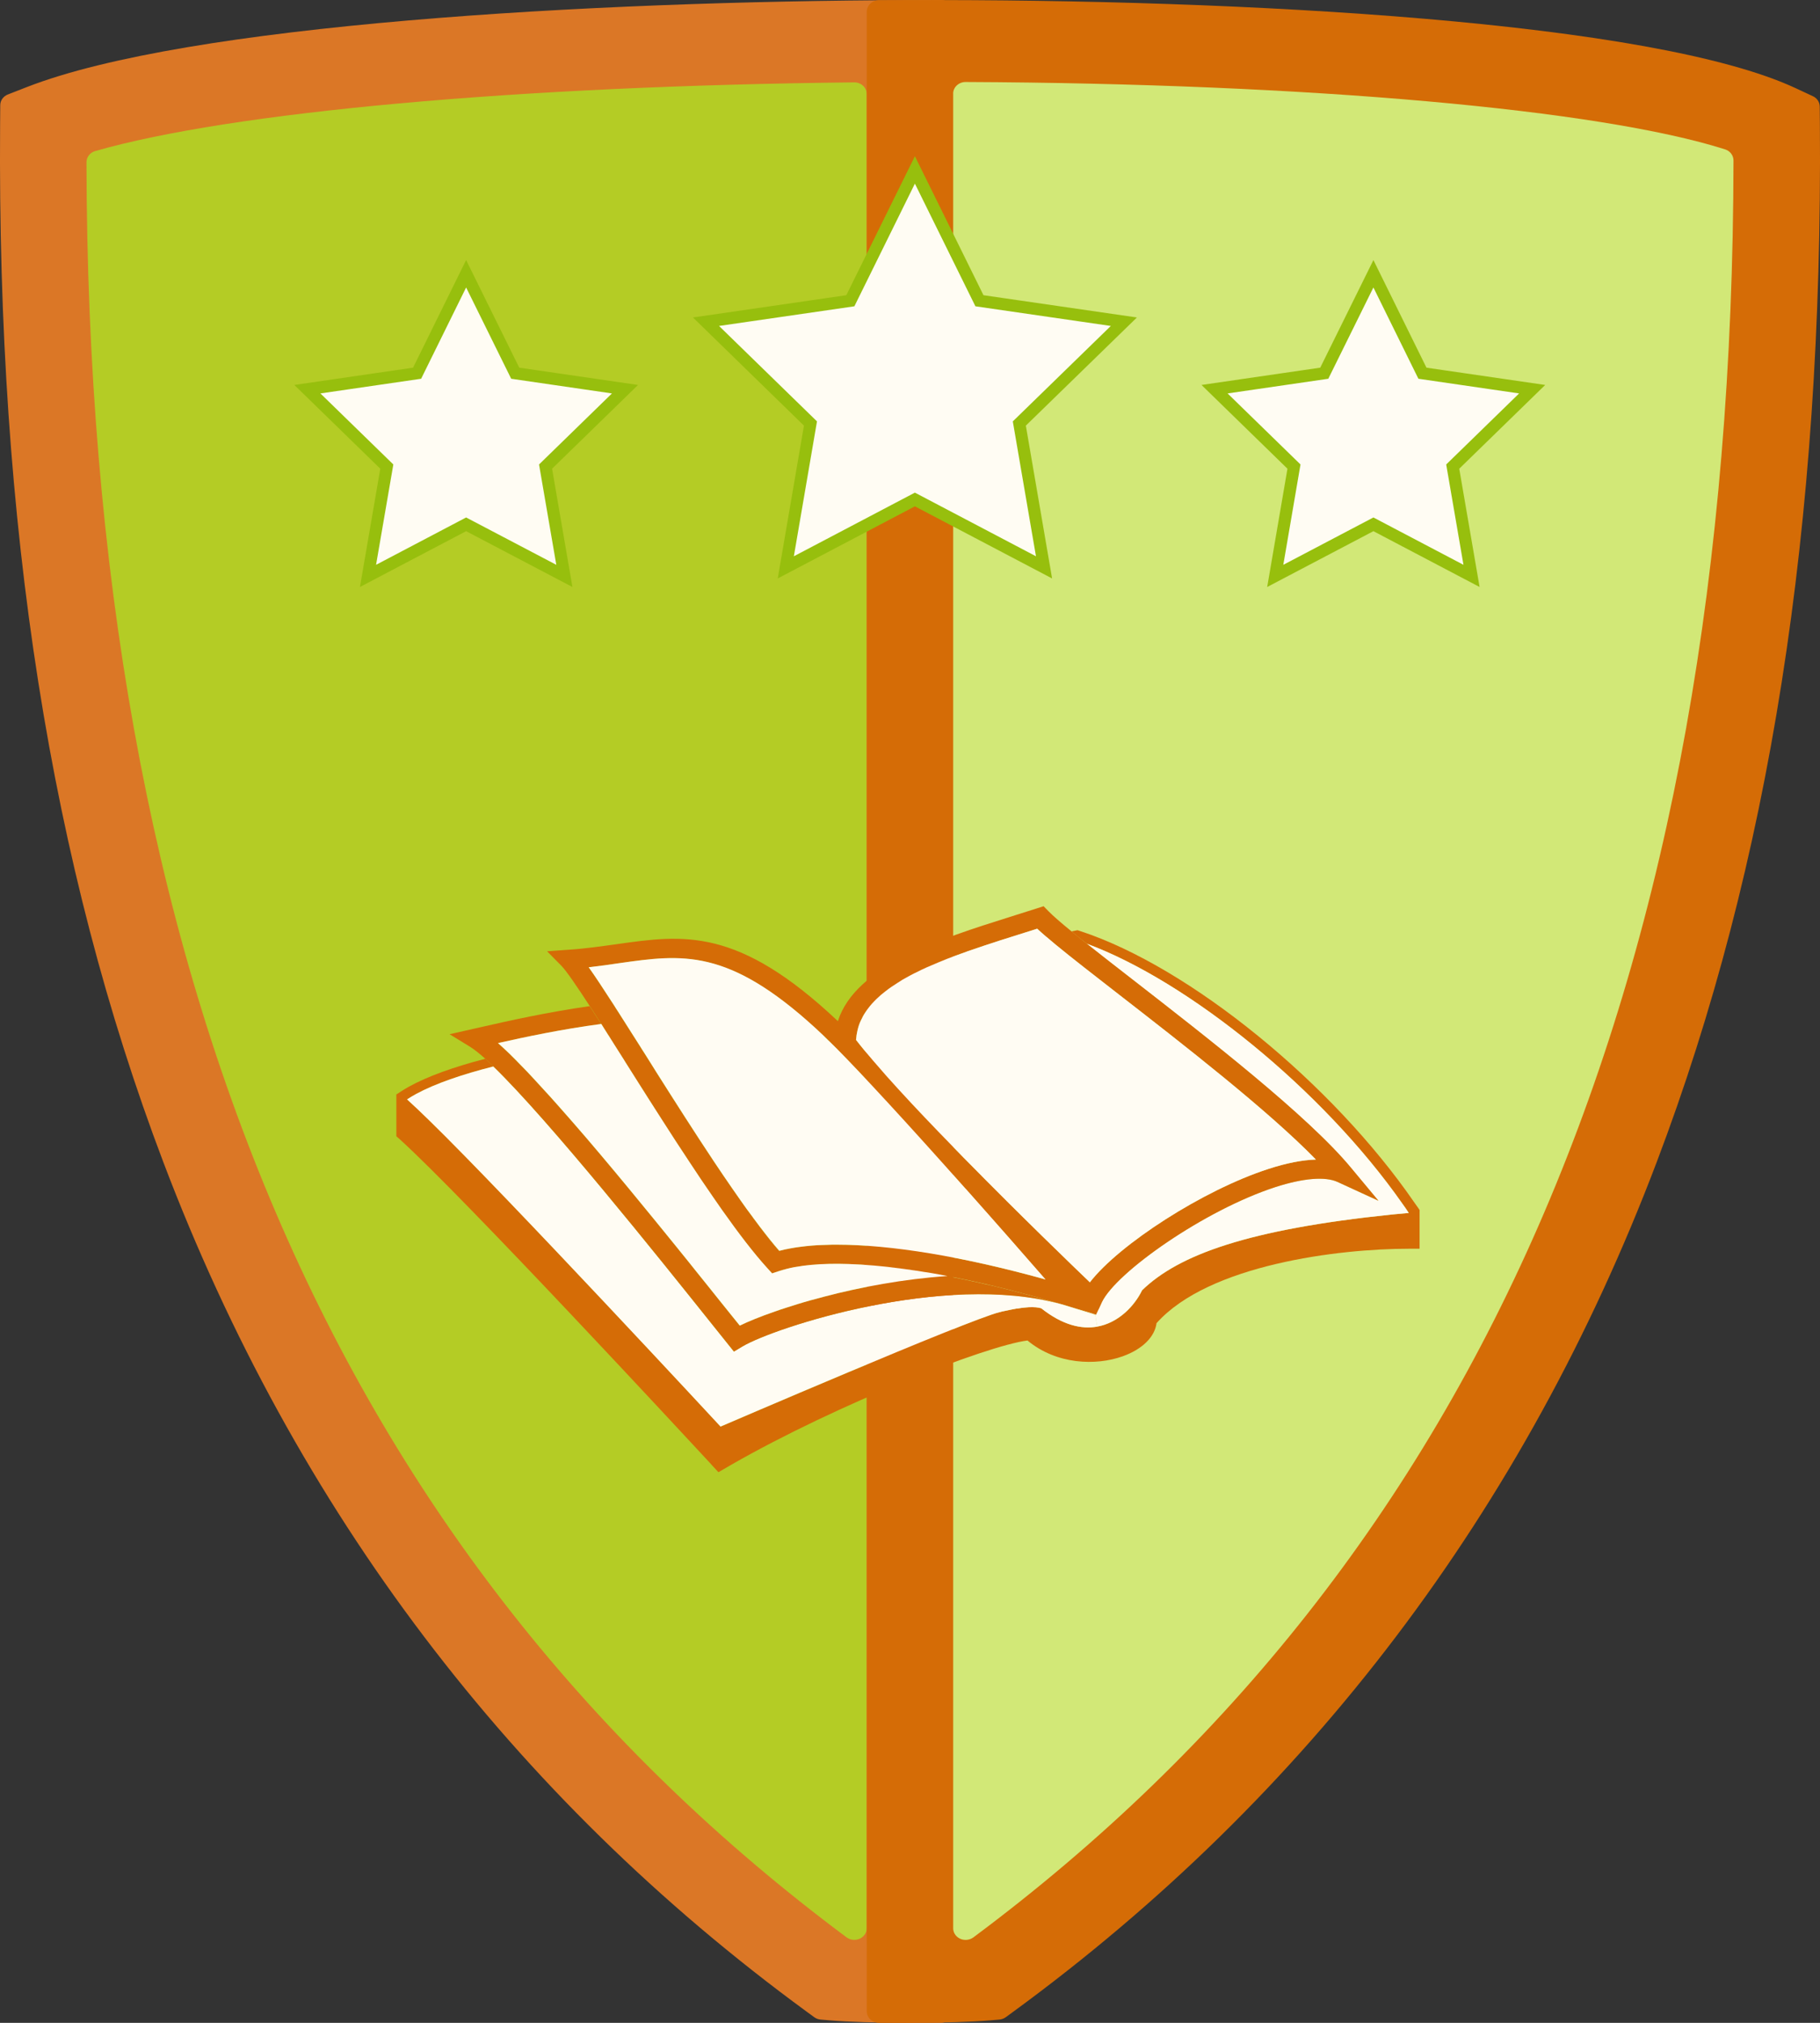 <svg width="450" height="500" viewBox="0 0 450 500" fill="none" xmlns="http://www.w3.org/2000/svg">
<rect x="0" y="0" width="450" height="500" fill="#333333" stroke="none"/>
<g clip-path="url(#clip0_640_1301)">
<path d="M224.991 13.036V486.99C224.991 488.586 223.609 489.878 221.922 489.862C216.218 489.82 210.784 489.664 206.975 489.376C206.384 489.335 205.827 489.121 205.358 488.775C53.291 377.136 9.738 207.331 10.703 32.835C10.703 31.659 11.46 30.589 12.625 30.169C48.022 17.331 134.859 10.575 221.931 10.155C223.617 10.155 224.991 11.439 224.991 13.036Z" fill="#B4CC25"/>
<path d="M235.677 497.12C235.677 498.708 234.321 499.992 232.643 499.992H224.991C216.827 499.992 209.584 499.77 205.115 499.383L202.897 499.193C202.323 499.144 201.776 498.938 201.315 498.601L199.55 497.309C126.573 443.942 73.029 373.276 40.397 287.287C12.495 213.774 -0.704 129.884 0.026 30.811L0.061 25.997C0.061 24.836 0.809 23.799 1.939 23.355L6.643 21.52C46.301 6.057 145.415 0.272 224.956 0.025L232.634 0C234.312 0 235.677 1.284 235.677 2.872V497.12ZM211.053 479.484C211.053 479.484 211.079 479.484 211.097 479.484C212.836 479.566 214.296 478.258 214.296 476.612V23.24C214.296 21.635 212.905 20.343 211.21 20.36C127.947 21.24 57.23 27.675 23.52 37.345C22.242 37.715 21.381 38.851 21.381 40.11C21.72 241.351 83.263 384.986 209.314 478.867C209.81 479.237 210.418 479.46 211.053 479.484Z" fill="#DB7726"/>
<path d="M243.016 489.383C239.207 489.671 233.747 489.828 228.052 489.869C226.365 489.877 224.982 488.593 224.982 486.997V13.018C224.982 11.43 226.339 10.138 228.017 10.138C317.375 9.998 405.725 16.549 437.531 30.111C438.601 30.572 439.279 31.6 439.279 32.711C440.27 207.248 396.726 377.11 244.624 488.783C244.155 489.128 243.598 489.342 243.007 489.383H243.016Z" fill="#D2E877"/>
<path d="M224.991 500H217.34C215.662 500 214.305 498.716 214.305 497.128V2.921C214.305 1.341 215.662 0.049 217.331 0.049L224.957 0.024C307.707 -0.239 408.664 5.332 444.009 21.808L448.244 23.783C449.278 24.26 449.93 25.256 449.939 26.342L449.974 30.811C450.713 129.876 437.505 213.774 409.612 287.287C376.98 373.284 323.436 443.941 250.459 497.309L248.694 498.601C248.233 498.938 247.685 499.136 247.111 499.193L244.894 499.383C240.425 499.769 233.173 499.992 225 499.992L224.991 500ZM235.677 23.149V476.62C235.677 478.266 237.138 479.574 238.877 479.492C238.895 479.492 238.921 479.492 238.938 479.492C239.573 479.459 240.173 479.245 240.677 478.875C366.833 384.929 428.367 241.153 428.61 39.674C428.61 38.447 427.802 37.328 426.567 36.933C395.613 27.074 323.627 20.639 238.738 20.269C237.051 20.269 235.669 21.552 235.669 23.149H235.677Z" fill="#D56C06"/>
<path d="M350.993 299.134V308.657H348.303C331.121 308.657 298.883 312.557 285.955 327.056C285.505 330.482 282.437 333.508 277.609 335.239C270.92 337.636 261.184 337.28 254.045 331.339C243.837 332.642 207.038 347.022 180.834 362.04C180.456 362.268 180.026 362.514 179.648 362.732L177.633 363.899L176.119 362.259C176.119 362.259 175.864 361.985 175.516 361.584C169.124 354.704 115.029 296.282 98.777 281.538L98 280.863V270.529L99.105 269.809C99.708 269.427 100.332 269.026 100.986 268.67C105.763 266 112.401 263.677 120 261.699C120.624 262.282 121.309 262.911 122.015 263.604C114.364 265.554 107.727 267.796 102.93 270.393C102.122 270.839 101.375 271.268 100.669 271.741C102.204 273.127 104.065 274.903 106.182 276.963C125.799 296.1 178.185 352.617 178.185 352.617C178.185 352.617 239.378 326.263 247.079 324.359C247.335 324.313 247.529 324.267 247.754 324.176C247.908 324.158 248.082 324.131 248.235 324.085C248.337 324.067 248.44 324.04 248.511 324.021C248.562 324.021 248.583 324.021 248.634 324.003C248.706 323.985 248.787 323.958 248.89 323.939H248.941C249.115 323.894 249.289 323.848 249.442 323.83C249.749 323.784 250.025 323.693 250.322 323.648C250.393 323.648 250.444 323.629 250.526 323.602C250.802 323.557 251.058 323.538 251.283 323.465C251.355 323.465 251.385 323.465 251.436 323.447H251.59C251.917 323.383 252.265 323.338 252.572 323.292C252.848 323.274 253.124 323.229 253.38 323.201H253.533C253.635 323.183 253.738 323.183 253.809 323.156H253.932C254.137 323.137 254.31 323.137 254.464 323.11C255.691 323.065 256.704 323.128 257.481 323.383C262.759 327.575 267.443 328.605 271.319 327.912C276.699 326.947 280.596 322.673 282.406 318.927C291.458 310.143 308.61 303.891 344.028 300.219C345.44 300.082 346.871 299.945 348.334 299.818C347.853 299.052 347.332 298.314 346.8 297.576C327.03 269.345 293.779 242.517 268.701 233.258C267.32 232.165 266.062 231.153 264.927 230.214C265.183 230.196 265.408 230.123 265.653 230.078L266.41 229.923L267.167 230.169C294.178 239.045 329.413 267.75 349.735 297.284C350.042 297.713 350.339 298.159 350.645 298.56L351.024 299.143L350.993 299.134Z" fill="#D56C06"/>
<path d="M348.304 299.81C346.841 299.946 345.409 300.083 343.998 300.211C308.589 303.883 291.427 310.134 282.376 318.919C280.565 322.665 276.668 326.938 271.289 327.904L270.839 325.216L270.89 325.125L270.961 324.97L271.616 323.585L271.667 323.521L272.424 321.863C275.922 314.509 297.779 299.099 315.38 293.403C322.223 291.207 327.633 290.761 330.671 292.146L340.807 296.802L334.015 288.647C323.45 275.87 298.474 256.469 280.218 242.281C275.993 239.009 272.046 235.92 268.67 233.25C293.749 242.509 326.999 269.327 346.769 297.568C347.301 298.306 347.823 299.044 348.304 299.81Z" fill="#FFFCF3"/>
<path d="M234.193 315.41C233.64 315.301 233.057 315.182 232.536 315.1C232.434 315.1 232.331 315.082 232.26 315.055C231.605 314.945 231.002 314.827 230.378 314.718H230.357C229.733 314.608 229.099 314.49 228.496 314.426C227.872 314.317 227.238 314.198 226.634 314.116H226.563C224.118 313.733 221.756 313.424 219.495 313.178C218.34 313.068 217.184 312.932 216.079 312.84C213.891 312.64 211.773 312.531 209.769 312.458C206.476 312.348 203.479 312.412 200.768 312.658C199.214 312.795 197.751 312.995 196.391 313.241C195.736 313.351 195.082 313.515 194.478 313.67H194.458C193.854 313.806 193.251 313.98 192.699 314.162L190.909 314.763L189.702 313.442C186.429 309.861 182.614 304.858 178.533 299.098C177.807 298.041 177.05 296.966 176.293 295.872C174.412 293.157 172.468 290.295 170.535 287.334C168.193 283.816 165.861 280.208 163.539 276.581C162.956 275.688 162.384 274.767 161.801 273.865C161.627 273.573 161.422 273.282 161.248 272.972C160.87 272.371 160.471 271.76 160.093 271.177C159.714 270.594 159.336 269.992 158.988 269.409C158.784 269.099 158.589 268.808 158.405 268.516L156.748 265.891C156.544 265.554 156.349 265.244 156.124 264.907C155.623 264.078 155.091 263.267 154.59 262.465C154.314 262.018 154.007 261.572 153.731 261.116C153.107 260.132 152.504 259.148 151.87 258.182C151.767 258.027 151.665 257.845 151.563 257.69C151.184 257.107 150.837 256.551 150.509 255.986H150.489C149.865 255.002 149.282 254.063 148.679 253.115C148.177 252.35 147.697 251.612 147.247 250.874C146.766 250.108 146.296 249.397 145.835 248.696C142.593 243.72 140.026 239.956 138.788 238.699L135.27 235.136L140.578 234.753C144.782 234.48 148.627 233.906 152.32 233.404C169.144 231.008 182.451 229.103 207.171 252.405C211.518 238.69 232.526 232.056 249.78 226.615C252.02 225.923 254.208 225.23 256.295 224.556L258.034 224L259.24 225.23C260.345 226.369 262.309 228.073 264.927 230.206C266.062 231.144 267.32 232.156 268.701 233.249C272.076 235.92 276.024 239.009 280.248 242.28C298.505 256.469 323.481 275.87 334.046 288.646L340.837 296.802L330.702 292.145C327.654 290.76 322.253 291.207 315.411 293.403C297.809 299.098 275.953 314.508 272.455 321.862L271.698 323.521L271.647 323.584L270.992 324.97L270.44 324.787L265.111 323.174C265.111 323.174 265.06 323.156 265.009 323.156C264.907 323.111 264.804 323.065 264.682 323.047C263.853 322.773 262.974 322.491 262.114 322.281C255.998 320.468 250.066 318.9 244.41 317.552H244.39C240.923 316.741 237.547 316.03 234.274 315.419C234.274 315.419 234.257 315.413 234.223 315.401L234.193 315.41ZM313.57 288.947C318.05 287.489 321.967 286.732 325.363 286.614C313.539 274.467 292.562 258.173 276.72 245.871C270.46 241.004 264.999 236.776 261 233.477C260.171 232.785 259.394 232.129 258.688 231.527H258.668C257.809 230.789 257.082 230.142 256.458 229.559C254.853 230.078 253.216 230.589 251.549 231.108C248.829 231.955 246.067 232.83 243.326 233.751C242.048 234.179 240.759 234.598 239.501 235.054C239.327 235.118 239.122 235.163 238.949 235.254C237.967 235.591 236.985 235.947 236.034 236.311C235.758 236.402 235.481 236.512 235.205 236.621C234.673 236.803 234.172 237.004 233.692 237.204C233.19 237.405 232.71 237.605 232.209 237.806C231.176 238.207 230.194 238.635 229.212 239.082C228.23 239.528 227.279 239.956 226.368 240.449C226.297 240.467 226.246 240.494 226.164 240.54H226.143C225.315 240.968 224.507 241.387 223.73 241.843C223.3 242.071 222.901 242.317 222.502 242.581C222.298 242.718 222.103 242.827 221.899 242.964C220.845 243.611 219.833 244.312 218.902 245.051C218.176 245.606 217.521 246.171 216.887 246.773C216.662 247.001 216.437 247.201 216.233 247.42C215.834 247.821 215.455 248.249 215.097 248.677C214.842 248.969 214.617 249.261 214.422 249.552C214.167 249.889 213.942 250.227 213.747 250.564C213.492 250.965 213.246 251.393 213.072 251.821C213.001 251.958 212.95 252.095 212.868 252.222C212.541 252.897 212.285 253.607 212.111 254.327C212.06 254.51 212.039 254.683 211.988 254.847C211.835 255.494 211.733 256.195 211.681 256.888C211.681 256.934 211.661 256.979 211.661 257.043C212.868 258.61 214.3 260.333 215.916 262.201C216.949 263.413 218.033 264.67 219.189 265.964C222.983 270.22 227.412 274.95 232.065 279.77C234.08 281.875 236.136 283.98 238.202 286.085C239.716 287.607 241.219 289.156 242.733 290.66C242.733 290.678 242.753 290.705 242.784 290.724C244.901 292.856 246.988 294.961 249.023 296.975C250.383 298.342 251.713 299.663 253.022 300.939C256.264 304.147 259.312 307.127 261.951 309.678C263.004 310.708 263.986 311.674 264.896 312.549C266.758 314.344 268.292 315.839 269.478 316.959C276.75 307.573 297.451 294.168 313.591 288.947H313.57ZM258.207 316.176C258.31 316.194 258.381 316.221 258.484 316.267C253.83 310.936 246.609 302.689 238.795 293.904C238.744 293.886 238.724 293.84 238.693 293.813C232.209 286.504 225.315 278.841 219.097 272.125C219.076 272.106 219.076 272.079 219.045 272.079C214.463 267.103 210.27 262.647 206.895 259.239C206.169 258.501 205.483 257.808 204.829 257.152C204.348 256.706 203.898 256.277 203.469 255.876C203.162 255.585 202.845 255.275 202.538 255.002C202.436 254.892 202.313 254.774 202.211 254.664C202.211 254.664 202.194 254.658 202.159 254.646C201.986 254.464 201.812 254.309 201.628 254.154C179.924 234.279 168.602 235.892 153.107 238.088C150.663 238.444 148.177 238.808 145.539 239.1C147.073 241.25 149.037 244.212 151.471 247.994C151.747 248.395 152.003 248.823 152.279 249.27C152.483 249.58 152.657 249.871 152.862 250.19C153.117 250.573 153.342 250.928 153.588 251.311C153.813 251.694 154.069 252.049 154.314 252.45C154.897 253.343 155.5 254.291 156.104 255.275C156.554 255.995 157.035 256.733 157.515 257.489C157.791 257.918 158.068 258.337 158.344 258.793C158.62 259.221 158.896 259.667 159.172 260.141C159.704 260.952 160.205 261.754 160.727 262.583C161.259 263.395 161.76 264.242 162.281 265.071C166.863 272.307 171.763 279.998 176.518 287.142C177.245 288.236 177.981 289.32 178.707 290.396C180.17 292.546 181.602 294.606 182.982 296.583C184.015 298.059 185.048 299.499 186.071 300.839V300.857C186.675 301.668 187.258 302.452 187.81 303.19C189.518 305.45 191.134 307.473 192.637 309.195L193.998 308.858C194.448 308.767 194.908 308.676 195.378 308.585C196.207 308.43 197.066 308.293 197.966 308.184C198.846 308.074 199.776 307.956 200.738 307.892C201.515 307.828 202.292 307.783 203.1 307.755C203.53 307.737 203.98 307.71 204.461 307.71C205.218 307.664 206.015 307.664 206.823 307.664C220.252 307.664 238.089 310.599 258.187 316.176H258.207Z" fill="#D56C06"/>
<path d="M325.373 286.614C321.977 286.723 318.05 287.488 313.58 288.947C297.43 294.168 276.729 307.573 269.468 316.959C268.281 315.838 266.747 314.335 264.886 312.549C263.975 311.674 263.004 310.708 261.94 309.678C259.301 307.126 256.254 304.147 253.011 300.939C251.733 299.663 250.373 298.342 249.012 296.975C246.977 294.961 244.891 292.856 242.773 290.724C242.753 290.705 242.722 290.678 242.722 290.66C241.209 289.156 239.705 287.616 238.191 286.085C236.156 283.98 234.09 281.848 232.055 279.77C227.401 274.949 222.972 270.22 219.178 265.964C218.022 264.661 216.938 263.413 215.905 262.201C214.299 260.342 212.857 258.619 211.65 257.043C211.65 256.979 211.671 256.933 211.671 256.888C211.722 256.195 211.824 255.503 211.978 254.847C212.029 254.692 212.049 254.509 212.1 254.327C212.274 253.607 212.53 252.896 212.857 252.222C212.929 252.085 212.98 251.949 213.062 251.821C213.236 251.393 213.491 250.974 213.737 250.564C213.941 250.226 214.166 249.889 214.412 249.552C214.616 249.26 214.841 248.969 215.087 248.677C215.435 248.249 215.813 247.83 216.222 247.42C216.427 247.192 216.652 246.991 216.877 246.773C217.501 246.171 218.155 245.606 218.892 245.05C219.822 244.312 220.825 243.62 221.888 242.963C222.093 242.827 222.287 242.717 222.492 242.581C222.891 242.307 223.3 242.061 223.719 241.843C224.496 241.396 225.304 240.968 226.133 240.539H226.153C226.225 240.494 226.276 240.476 226.358 240.448C227.268 239.956 228.219 239.528 229.201 239.081C230.183 238.653 231.165 238.234 232.198 237.806C232.699 237.605 233.18 237.405 233.681 237.204C234.162 237.004 234.663 236.803 235.195 236.621C235.471 236.512 235.747 236.393 236.023 236.311C236.974 235.956 237.956 235.591 238.938 235.254C239.112 235.163 239.316 235.117 239.49 235.054C240.748 234.607 242.027 234.179 243.315 233.75C246.056 232.83 248.828 231.955 251.539 231.108C253.195 230.588 254.832 230.078 256.448 229.559C257.072 230.142 257.808 230.789 258.657 231.527H258.678C259.383 232.128 260.161 232.785 260.989 233.477C264.988 236.767 270.45 241.004 276.709 245.87C292.552 258.173 313.529 274.466 325.352 286.614H325.373Z" fill="#FFFCF3"/>
<path d="M270.838 325.225L271.288 327.913C267.412 328.606 262.738 327.576 257.45 323.384C256.673 323.138 255.66 323.074 254.433 323.111C254.28 323.129 254.106 323.129 253.901 323.156H253.779C253.707 323.175 253.605 323.175 253.502 323.202H253.349C253.093 323.22 252.817 323.266 252.541 323.293C252.234 323.339 251.886 323.384 251.559 323.448H251.406C251.406 323.448 251.334 323.466 251.252 323.466C251.027 323.53 250.772 323.557 250.495 323.603C250.424 323.621 250.373 323.649 250.291 323.649C249.984 323.694 249.708 323.785 249.411 323.831C249.258 323.849 249.084 323.895 248.91 323.94H248.859C248.757 323.958 248.685 323.986 248.603 324.004C248.552 324.022 248.532 324.022 248.481 324.022C248.409 324.04 248.307 324.068 248.204 324.086C248.051 324.132 247.877 324.15 247.724 324.177C247.499 324.268 247.294 324.314 247.049 324.359C239.357 326.264 178.155 352.618 178.155 352.618C178.155 352.618 125.768 296.101 106.151 276.964C104.034 274.904 102.173 273.127 100.639 271.742C101.344 271.268 102.101 270.849 102.899 270.394C107.706 267.796 114.344 265.555 121.984 263.604C135.771 276.964 162.455 310.307 176.365 327.722L181.448 334.064L183.586 332.789C191.512 328.086 233.415 314.436 262.053 322.282C262.912 322.528 263.761 322.774 264.62 323.047C264.743 323.065 264.845 323.111 264.947 323.156C264.998 323.156 265.019 323.156 265.05 323.175L270.654 325.061L270.808 325.216L270.838 325.225Z" fill="#FFFCF3"/>
<path d="M270.972 324.979L270.89 325.134L270.685 325.07L270.409 324.797L270.972 324.979Z" fill="#FFFCF3"/>
<path d="M270.89 325.134L270.838 325.225L270.685 325.07L270.89 325.134Z" fill="#FFFCF3"/>
<path d="M270.409 324.797L270.685 325.07L265.08 323.184L270.409 324.797Z" fill="#FFFCF3"/>
<path d="M258.494 316.258C258.391 316.212 258.32 316.194 258.218 316.167C238.12 310.59 220.293 307.655 206.854 307.655C206.046 307.655 205.248 307.655 204.491 307.701C204.011 307.701 203.561 307.719 203.131 307.746C202.323 307.765 201.546 307.81 200.768 307.883C199.817 307.947 198.886 308.065 197.997 308.175C197.086 308.284 196.237 308.421 195.409 308.576C194.928 308.667 194.478 308.758 194.028 308.849C193.578 308.94 193.118 309.05 192.699 309.159C191.185 307.437 189.579 305.414 187.841 303.172C187.288 302.434 186.705 301.65 186.102 300.839V300.821C185.069 299.472 184.036 298.041 183.013 296.565C181.632 294.597 180.2 292.528 178.738 290.378C178.012 289.302 177.275 288.227 176.549 287.124C171.793 279.98 166.894 272.289 162.312 265.053C161.78 264.224 161.279 263.376 160.757 262.565C160.226 261.736 159.724 260.925 159.223 260.123C158.917 259.677 158.64 259.23 158.364 258.774C158.088 258.319 157.812 257.9 157.536 257.471C157.055 256.706 156.585 255.968 156.124 255.257C155.521 254.273 154.917 253.334 154.334 252.432C154.079 252.031 153.833 251.666 153.608 251.293C153.353 250.91 153.128 250.555 152.903 250.172C152.698 249.862 152.504 249.543 152.299 249.252C152.023 248.805 151.767 248.377 151.491 247.976C149.047 244.185 147.093 241.232 145.559 239.082C148.198 238.79 150.693 238.435 153.128 238.07C168.623 235.874 179.934 234.261 201.648 254.136C201.822 254.291 201.996 254.446 202.18 254.628C202.303 254.737 202.436 254.856 202.558 254.984C202.865 255.257 203.182 255.567 203.489 255.858C203.919 256.259 204.348 256.688 204.798 257.134C205.473 257.781 206.179 258.483 206.915 259.221C210.29 262.629 214.484 267.085 219.066 272.061C219.086 272.061 219.086 272.079 219.117 272.106C225.325 278.832 232.219 286.495 238.713 293.795C238.734 293.813 238.764 293.859 238.816 293.886C246.64 302.671 253.861 310.918 258.504 316.249L258.494 316.258Z" fill="#FFFCF3"/>
<path d="M244.379 317.561C250.035 318.909 255.978 320.477 262.084 322.29C233.436 314.444 191.533 328.095 183.616 332.797L181.479 334.073L176.396 327.73C162.486 310.316 135.802 276.972 122.015 263.613C121.309 262.92 120.634 262.292 120 261.708C118.445 260.323 117.105 259.266 116.021 258.619L111.163 255.639L119.161 253.826C125.676 252.35 135.208 250.199 145.794 248.695C146.244 249.388 146.725 250.108 147.206 250.873C147.656 251.611 148.136 252.35 148.638 253.115C138.829 254.418 129.778 256.341 123.109 257.845C123.938 258.583 124.848 259.412 125.779 260.314L125.799 260.332C126.106 260.642 126.423 260.961 126.75 261.271C127.057 261.608 127.405 261.945 127.732 262.282C128.56 263.13 129.44 264.032 130.371 264.971C130.903 265.554 131.475 266.155 132.058 266.784C133.316 268.133 134.626 269.564 135.986 271.067C137.315 272.571 138.727 274.138 140.138 275.751C140.721 276.38 141.274 277.054 141.846 277.701C142.879 278.886 143.912 280.098 144.986 281.328C149.568 286.686 154.345 292.418 158.998 298.114C161.013 300.556 162.997 302.98 164.93 305.377C165.585 306.188 166.239 306.971 166.863 307.755C167.947 309.122 169.021 310.443 170.106 311.765C170.883 312.749 171.66 313.715 172.417 314.654C173.276 315.711 174.105 316.74 174.902 317.743C175.935 319.019 176.938 320.276 177.899 321.488C178.85 322.673 179.812 323.839 180.691 324.96L182.88 327.676C185.038 326.619 187.984 325.434 191.533 324.204C192.412 323.912 193.322 323.602 194.274 323.283C195.225 322.964 196.207 322.655 197.24 322.345C198.242 322.053 199.306 321.743 200.38 321.424C202.538 320.823 204.829 320.24 207.171 319.656C209.533 319.101 211.978 318.563 214.494 318.062C219.526 317.078 224.803 316.267 230.163 315.756C230.234 315.756 230.337 315.738 230.418 315.738C231.697 315.629 232.935 315.537 234.213 315.446C237.486 316.048 240.851 316.768 244.328 317.579H244.349L244.379 317.561Z" fill="#D56C06"/>
<path d="M232.536 315.091C233.067 315.182 233.64 315.291 234.193 315.401H234.172C233.62 315.291 233.067 315.2 232.536 315.091Z" fill="#FFFCF3"/>
<path d="M234.172 315.41C232.914 315.501 231.707 315.592 230.449 315.72C230.377 315.72 230.275 315.738 230.193 315.738C224.834 316.257 219.557 317.059 214.524 318.043C212.008 318.536 209.574 319.073 207.201 319.638C204.859 320.221 202.578 320.805 200.41 321.406C199.326 321.716 198.273 322.007 197.27 322.326C196.237 322.636 195.255 322.955 194.304 323.265C193.353 323.557 192.443 323.866 191.563 324.185C188.014 325.416 185.079 326.609 182.911 327.657L180.722 324.942C179.842 323.821 178.881 322.654 177.93 321.47C176.978 320.258 175.966 319 174.933 317.724C174.125 316.713 173.296 315.683 172.448 314.635C171.691 313.697 170.913 312.731 170.136 311.746C169.052 310.425 167.978 309.104 166.894 307.737C166.27 306.953 165.615 306.169 164.961 305.358C163.028 302.962 161.033 300.538 159.029 298.096C154.375 292.4 149.599 286.668 145.017 281.31C143.933 280.08 142.9 278.868 141.877 277.683C141.294 277.036 140.742 276.362 140.169 275.733C138.757 274.12 137.377 272.552 136.016 271.049C134.656 269.545 133.347 268.115 132.089 266.766C131.506 266.137 130.933 265.536 130.401 264.952C129.491 264.014 128.611 263.112 127.783 262.264C127.435 261.927 127.108 261.572 126.781 261.253C126.453 260.934 126.126 260.624 125.83 260.314L125.809 260.296C124.878 259.403 123.968 258.573 123.14 257.826C129.808 256.323 138.86 254.4 148.668 253.097C149.272 254.035 149.855 254.983 150.478 255.967C150.826 256.523 151.205 257.088 151.563 257.671C151.665 257.826 151.767 258.008 151.869 258.163C152.493 259.129 153.097 260.114 153.731 261.098C153.987 261.544 154.283 261.991 154.559 262.446C155.06 263.257 155.592 264.059 156.114 264.889C156.339 265.226 156.543 265.536 156.738 265.873L158.395 268.497C158.569 268.807 158.773 269.099 158.947 269.39C159.325 269.974 159.704 270.557 160.082 271.158C160.461 271.76 160.839 272.37 161.218 272.953C161.422 273.245 161.596 273.555 161.8 273.846C162.383 274.74 162.956 275.66 163.539 276.562C165.851 280.189 168.193 283.798 170.535 287.315C172.468 290.277 174.411 293.138 176.293 295.854C177.05 296.947 177.807 298.032 178.533 299.08C182.604 304.839 186.429 309.833 189.702 313.423L190.909 314.745L192.719 314.161C193.271 313.979 193.854 313.824 194.458 313.642H194.478C195.082 313.487 195.736 313.332 196.391 313.214C197.751 312.968 199.203 312.767 200.768 312.63C203.489 312.384 206.475 312.321 209.769 312.43C211.783 312.494 213.87 312.63 216.079 312.813C217.184 312.904 218.339 313.04 219.495 313.15C221.755 313.423 224.149 313.733 226.563 314.088H226.634C227.238 314.18 227.861 314.289 228.496 314.398C229.099 314.462 229.723 314.581 230.357 314.69H230.377C231.001 314.799 231.605 314.918 232.259 315.027C232.331 315.045 232.433 315.073 232.536 315.073C233.067 315.182 233.62 315.273 234.172 315.382V315.41Z" fill="#FFFCF3"/>
<path d="M219.485 313.168C221.745 313.414 224.108 313.724 226.552 314.107C224.138 313.751 221.745 313.432 219.485 313.168Z" fill="#FFFCF3"/>
<path d="M209.748 312.448C211.763 312.512 213.87 312.631 216.059 312.831C213.849 312.649 211.753 312.521 209.748 312.448Z" fill="#FFFCF3"/>
<path d="M203.489 255.867C203.918 256.268 204.368 256.696 204.849 257.143H204.798C204.348 256.696 203.918 256.268 203.489 255.867Z" fill="#97BF0D"/>
<path d="M202.231 254.656C202.333 254.765 202.456 254.884 202.558 254.993C202.435 254.856 202.302 254.747 202.18 254.638C202.18 254.638 202.197 254.644 202.231 254.656Z" fill="#97BF0D"/>
<path d="M194.427 313.66C193.824 313.842 193.241 313.997 192.688 314.18L190.878 314.763L192.668 314.161C193.22 313.979 193.824 313.806 194.427 313.669V313.66Z" fill="#FFFCF3"/>
<path d="M194.028 308.84L192.668 309.177C191.154 307.455 189.548 305.432 187.84 303.172C189.579 305.414 191.185 307.428 192.699 309.159C193.128 309.05 193.578 308.931 194.028 308.849V308.84Z" fill="#FFFCF3"/>
<path d="M161.228 272.963C161.402 273.273 161.606 273.564 161.78 273.856C161.576 273.564 161.402 273.254 161.197 272.963H161.218H161.228Z" fill="#FFFCF3"/>
<path d="M160.072 271.168C160.451 271.751 160.85 272.353 161.228 272.963H161.208C160.829 272.38 160.451 271.779 160.072 271.168Z" fill="#FFFCF3"/>
<path d="M158.968 269.4C159.315 269.984 159.694 270.585 160.072 271.168C159.694 270.567 159.315 269.984 158.937 269.4H158.957H158.968Z" fill="#FFFCF3"/>
<path d="M158.395 268.507C158.569 268.798 158.773 269.09 158.978 269.4H158.958C158.784 269.108 158.579 268.817 158.405 268.507H158.395Z" fill="#FFFCF3"/>
<path d="M154.57 262.456C155.071 263.267 155.603 264.069 156.104 264.898C155.572 264.069 155.05 263.258 154.549 262.456C154.273 262.01 153.966 261.563 153.721 261.107C153.997 261.554 154.304 262 154.58 262.456H154.57Z" fill="#FFFCF3"/>
<path d="M150.489 255.977C150.816 256.532 151.164 257.097 151.542 257.681C151.194 257.097 150.816 256.542 150.458 255.977H150.478H150.489Z" fill="#FFFCF3"/>
<path d="M127.783 262.273H127.763C127.435 261.936 127.088 261.599 126.781 261.262C127.108 261.572 127.435 261.936 127.783 262.273Z" fill="#97BF0D"/>
<path d="M378.83 96.2L359.19 115.33L363.84 142.35L339.58 129.6L315.31 142.35L319.94 115.33L300.3 96.2L327.43 92.25L339.58 67.67L351.7 92.25L378.83 96.2Z" fill="#FFFCF3"/>
<path d="M277.88 79.52L252.03 104.68L258.14 140.24L226.21 123.46L194.29 140.24L200.39 104.68L174.56 79.52L210.25 74.34L226.21 42L242.17 74.34L277.88 79.52Z" fill="#FFFCF3"/>
<path d="M154.53 96.2L134.89 115.33L139.54 142.35L115.25 129.6L90.99 142.35L95.64 115.33L76 96.2L103.13 92.25L115.25 67.67L127.39 92.25L154.53 96.2Z" fill="#FFFCF3"/>
<path d="M226.21 42L242.17 74.34L277.88 79.52L252.03 104.68L258.14 140.24L226.21 123.46L194.29 140.24L200.39 104.68L174.56 79.52L210.25 74.34L226.21 42Z" stroke="#97BF0D" stroke-width="3" stroke-miterlimit="10"/>
<path d="M339.58 67.67L351.7 92.25L378.83 96.2L359.19 115.33L363.84 142.35L339.58 129.6L315.31 142.35L319.94 115.33L300.3 96.2L327.43 92.25L339.58 67.67Z" stroke="#97BF0D" stroke-width="3" stroke-miterlimit="10"/>
<path d="M115.25 67.67L127.39 92.25L154.53 96.2L134.89 115.33L139.54 142.35L115.25 129.6L90.99 142.35L95.64 115.33L76 96.2L103.13 92.25L115.25 67.67Z" stroke="#97BF0D" stroke-width="3" stroke-miterlimit="10"/>
</g>
<defs>
<clipPath id="clip0_640_1301">
<rect width="450" height="500" fill="white"/>
</clipPath>
</defs>
</svg>
